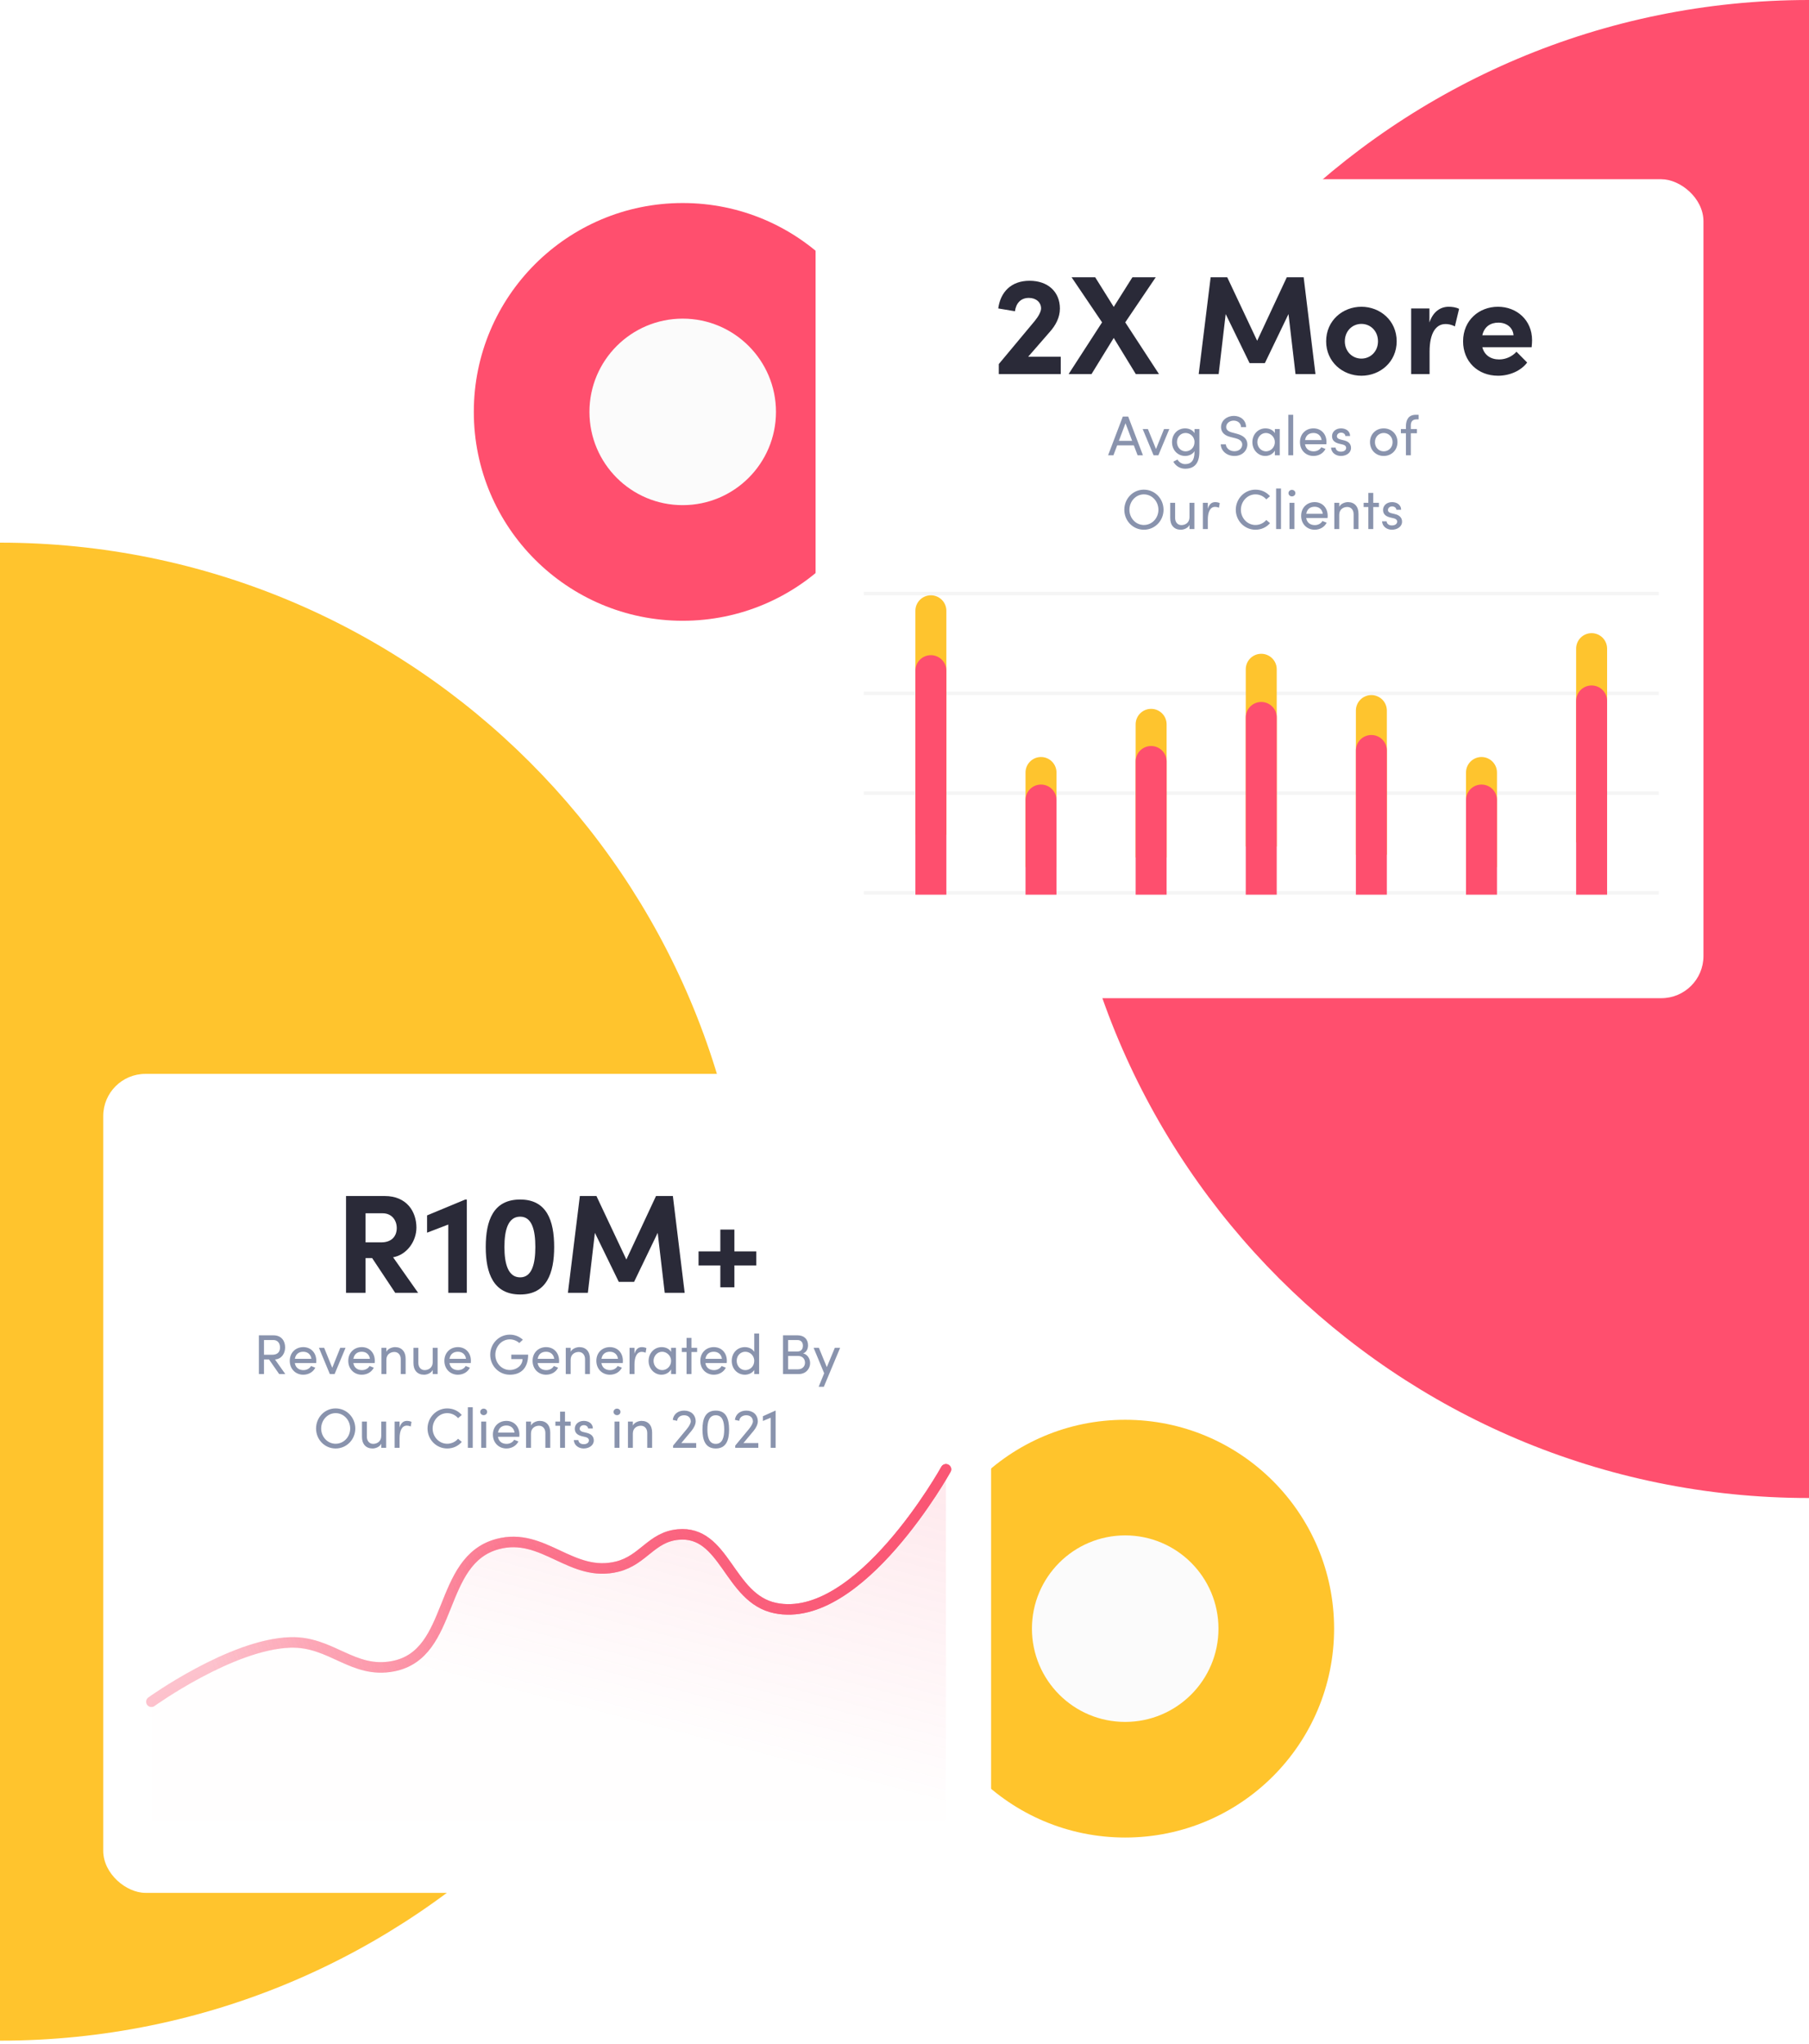 <svg width="515" height="582" viewBox="0 0 515 582" fill="none" xmlns="http://www.w3.org/2000/svg">
<g clip-path="url(#clip0_524_6)">
<path fill-rule="evenodd" clip-rule="evenodd" d="M515 0C397.225 0.001 301.75 95.476 301.75 213.251C301.75 331.026 397.225 426.501 515 426.502L515 0Z" fill="#FF4F6E"/>
<path fill-rule="evenodd" clip-rule="evenodd" d="M1.12893e-07 581.002C4.58893e-05 581.002 9.16656e-05 581.002 0 581.002C117.775 581.002 213.251 485.526 213.251 367.751C213.251 249.976 117.775 154.5 0 154.5C0 154.5 6.96182e-05 154.5 2.38419e-05 154.5L1.12893e-07 581.002Z" fill="#FFC42D"/>
<path d="M134.89 117.271C134.89 84.425 161.513 57.803 194.359 57.803C227.206 57.803 253.828 84.439 253.828 117.271C253.828 150.118 227.206 176.74 194.359 176.74C161.513 176.74 134.89 150.118 134.89 117.271Z" fill="#FF4F6E"/>
<path d="M167.808 117.271C167.808 102.611 179.699 90.72 194.359 90.72C209.019 90.72 220.91 102.611 220.91 117.271C220.91 131.931 209.019 143.822 194.359 143.822C179.699 143.837 167.808 131.946 167.808 117.271Z" fill="#FBFBFB"/>
<path d="M260.863 463.697C260.863 430.85 287.486 404.228 320.332 404.228C353.178 404.228 379.801 430.865 379.801 463.697C379.801 496.543 353.178 523.166 320.332 523.166C287.485 523.166 260.863 496.543 260.863 463.697Z" fill="#FFC42C"/>
<path d="M293.781 463.697C293.781 449.036 305.672 437.145 320.332 437.145C334.992 437.145 346.883 449.036 346.883 463.697C346.883 478.357 334.992 490.248 320.332 490.248C305.672 490.262 293.781 478.371 293.781 463.697Z" fill="#FBFBFB"/>
<g filter="url(#filter0_d_524_6)">
<rect width="233.17" height="252.764" rx="12" transform="matrix(-4.37114e-08 1 1 4.37114e-08 29.391 301.748)" fill="white"/>
</g>
<path d="M119.03 368.079L111.91 357.959C115.79 357.279 118.55 353.439 118.55 349.519C118.55 344.999 115.83 340.519 109.51 340.519H98.51V368.079H104.07V358.199H105.95L112.51 368.079H119.03ZM108.95 345.439C111.55 345.439 112.95 347.439 112.95 349.639C112.95 351.839 111.63 353.719 108.51 353.719H104.07V345.439H108.95ZM121.58 346.039V350.959L127.62 348.639V368.079H132.9V341.519H132.46L121.58 346.039ZM148.083 368.559C155.643 368.559 157.763 362.479 157.763 355.039C157.763 347.479 155.643 341.519 148.083 341.519C140.443 341.519 138.283 347.479 138.283 355.039C138.283 362.479 140.443 368.559 148.083 368.559ZM148.083 363.679C144.643 363.679 143.603 359.799 143.603 355.039C143.603 350.199 144.643 346.399 148.083 346.399C151.443 346.399 152.403 350.199 152.403 355.039C152.403 359.799 151.443 363.679 148.083 363.679ZM191.558 340.519H186.758L178.318 358.599L169.798 340.519H165.078L161.678 368.079H167.358L169.358 350.999L176.158 364.959H180.518L187.238 350.999L189.238 368.079H194.918L191.558 340.519ZM209.07 356.279V350.079H205.07V356.279H198.87V360.279H205.07V366.519H209.07V360.279H215.31V356.279H209.07Z" fill="#2A2A38"/>
<path d="M81.22 391.206L78.292 387.062C80.26 386.918 81.172 385.222 81.172 383.622C81.172 381.91 80.244 380.182 77.844 380.182H73.7V391.206H75.156V387.046H76.58L79.476 391.206H81.22ZM77.876 381.526C78.996 381.526 79.716 382.39 79.716 383.622C79.716 384.87 79.076 385.718 77.46 385.718H75.156V381.526H77.876ZM90.045 387.446C90.045 385.078 88.461 383.542 86.333 383.542C84.205 383.542 82.493 385.078 82.493 387.446C82.493 389.814 84.205 391.398 86.333 391.398C87.773 391.398 89.117 390.694 89.757 389.398L88.557 388.918C88.125 389.67 87.293 390.086 86.381 390.086C85.101 390.086 84.141 389.398 83.933 388.07H90.013C90.029 387.862 90.045 387.654 90.045 387.446ZM83.949 386.87C84.173 385.526 85.069 384.854 86.333 384.854C87.565 384.854 88.477 385.59 88.653 386.87H83.949ZM94.586 389.43L92.282 383.734H90.794L93.898 391.206H95.258L98.378 383.734H96.874L94.586 389.43ZM106.701 387.446C106.701 385.078 105.117 383.542 102.989 383.542C100.861 383.542 99.149 385.078 99.149 387.446C99.149 389.814 100.861 391.398 102.989 391.398C104.429 391.398 105.773 390.694 106.413 389.398L105.213 388.918C104.781 389.67 103.949 390.086 103.037 390.086C101.757 390.086 100.797 389.398 100.589 388.07H106.669C106.685 387.862 106.701 387.654 106.701 387.446ZM100.605 386.87C100.829 385.526 101.725 384.854 102.989 384.854C104.221 384.854 105.133 385.59 105.309 386.87H100.605ZM112.47 383.542C111.654 383.542 110.438 383.958 109.99 384.87V383.734H108.598V391.206H109.99V387.158C109.99 385.542 111.238 384.918 112.278 384.918C113.318 384.918 114.086 385.718 114.086 386.966V391.206H115.478V386.886C115.494 384.79 114.326 383.542 112.47 383.542ZM123.193 387.846C123.177 389.462 121.929 390.086 120.889 390.086C119.849 390.086 119.097 389.286 119.097 388.022V383.734H117.705V388.054C117.689 390.15 118.841 391.398 120.713 391.398C121.545 391.398 122.745 390.982 123.193 390.038V391.206H124.585V383.734H123.193V387.846ZM134.061 387.446C134.061 385.078 132.477 383.542 130.349 383.542C128.221 383.542 126.509 385.078 126.509 387.446C126.509 389.814 128.221 391.398 130.349 391.398C131.789 391.398 133.133 390.694 133.773 389.398L132.573 388.918C132.141 389.67 131.309 390.086 130.397 390.086C129.117 390.086 128.157 389.398 127.949 388.07H134.029C134.045 387.862 134.061 387.654 134.061 387.446ZM127.965 386.87C128.189 385.526 129.085 384.854 130.349 384.854C131.581 384.854 132.493 385.59 132.669 386.87H127.965ZM145.141 391.398C148.277 391.398 150.357 389.542 150.357 385.686H145.557V386.95H148.757C148.757 388.71 147.125 390.054 145.141 390.054C142.821 390.054 141.013 388.086 141.013 385.718C141.013 383.35 142.821 381.334 145.141 381.334C146.181 381.334 147.141 381.75 147.845 382.374L148.853 381.43C147.893 380.55 146.597 379.99 145.141 379.99C142.005 379.99 139.557 382.582 139.557 385.718C139.557 388.838 142.005 391.398 145.141 391.398ZM159.17 387.446C159.17 385.078 157.586 383.542 155.458 383.542C153.33 383.542 151.618 385.078 151.618 387.446C151.618 389.814 153.33 391.398 155.458 391.398C156.898 391.398 158.242 390.694 158.882 389.398L157.682 388.918C157.25 389.67 156.418 390.086 155.506 390.086C154.226 390.086 153.266 389.398 153.058 388.07H159.138C159.154 387.862 159.17 387.654 159.17 387.446ZM153.074 386.87C153.298 385.526 154.194 384.854 155.458 384.854C156.69 384.854 157.602 385.59 157.778 386.87H153.074ZM164.939 383.542C164.123 383.542 162.907 383.958 162.459 384.87V383.734H161.067V391.206H162.459V387.158C162.459 385.542 163.707 384.918 164.747 384.918C165.787 384.918 166.555 385.718 166.555 386.966V391.206H167.947V386.886C167.963 384.79 166.795 383.542 164.939 383.542ZM177.326 387.446C177.326 385.078 175.742 383.542 173.614 383.542C171.486 383.542 169.774 385.078 169.774 387.446C169.774 389.814 171.486 391.398 173.614 391.398C175.054 391.398 176.398 390.694 177.038 389.398L175.838 388.918C175.406 389.67 174.574 390.086 173.662 390.086C172.382 390.086 171.422 389.398 171.214 388.07H177.294C177.31 387.862 177.326 387.654 177.326 387.446ZM171.23 386.87C171.454 385.526 172.35 384.854 173.614 384.854C174.846 384.854 175.758 385.59 175.934 386.87H171.23ZM182.727 383.542C181.735 383.542 181.015 384.118 180.631 385.43V383.734H179.223V391.206H180.631V388.47C180.631 386.502 181.223 384.886 182.711 384.886C182.999 384.886 183.399 384.95 183.799 385.142L184.023 383.83C183.799 383.686 183.255 383.542 182.727 383.542ZM191.049 384.902C190.553 384.022 189.497 383.542 188.377 383.542C186.265 383.542 184.649 385.254 184.649 387.462C184.649 389.75 186.361 391.398 188.313 391.398C189.513 391.398 190.553 390.774 191.049 389.878V391.206H192.441V383.734H191.049V384.902ZM188.521 390.086C187.145 390.086 186.057 388.886 186.057 387.462C186.057 386.054 187.145 384.854 188.505 384.854C189.753 384.854 191.049 385.926 191.049 387.462C191.049 388.982 189.849 390.086 188.521 390.086ZM196.848 383.734V380.918H195.456V383.734H194.112V384.934H195.456V391.206H196.848V384.934H198.464V383.734H196.848ZM206.92 387.446C206.92 385.078 205.336 383.542 203.208 383.542C201.08 383.542 199.368 385.078 199.368 387.446C199.368 389.814 201.08 391.398 203.208 391.398C204.648 391.398 205.992 390.694 206.632 389.398L205.432 388.918C205 389.67 204.168 390.086 203.256 390.086C201.976 390.086 201.016 389.398 200.808 388.07H206.888C206.904 387.862 206.92 387.654 206.92 387.446ZM200.824 386.87C201.048 385.526 201.944 384.854 203.208 384.854C204.44 384.854 205.352 385.59 205.528 386.87H200.824ZM214.721 384.902C214.225 384.022 213.169 383.542 212.049 383.542C210.001 383.542 208.321 385.094 208.321 387.462C208.321 389.814 210.017 391.398 212.065 391.398C213.137 391.398 214.225 390.886 214.721 390.038V391.206H216.113V379.67H214.721V384.902ZM212.177 390.086C210.817 390.086 209.729 388.934 209.729 387.446C209.729 385.942 210.817 384.854 212.177 384.854C213.409 384.854 214.721 385.83 214.721 387.446C214.721 389.046 213.521 390.086 212.177 390.086ZM228.646 385.334C229.686 384.934 230.038 383.958 230.038 382.998C230.038 381.27 228.886 380.182 227.062 380.182H222.918V391.206H227.414C229.43 391.206 230.63 389.686 230.63 388.102C230.63 386.902 229.942 385.622 228.646 385.334ZM228.582 383.142C228.582 384.086 228.086 384.774 227.094 384.774H224.374V381.526H227.046C228.054 381.526 228.582 382.198 228.582 383.142ZM224.374 389.862V386.054H227.19C228.534 386.054 229.174 386.982 229.174 387.974C229.174 388.998 228.47 389.862 227.11 389.862H224.374ZM235.383 389.238L233.127 383.734H231.623L234.631 390.982L233.063 394.838H234.535L239.175 383.734H237.671L235.383 389.238ZM95.546 412.398C98.698 412.398 101.146 409.838 101.146 406.718C101.146 403.582 98.698 400.99 95.546 400.99C92.41 400.99 89.978 403.582 89.978 406.718C89.978 409.838 92.41 412.398 95.546 412.398ZM95.546 411.054C93.227 411.054 91.434 409.07 91.434 406.718C91.434 404.35 93.227 402.334 95.546 402.334C97.898 402.334 99.691 404.35 99.691 406.718C99.691 409.07 97.898 411.054 95.546 411.054ZM108.537 408.846C108.521 410.462 107.273 411.086 106.233 411.086C105.193 411.086 104.441 410.286 104.441 409.022V404.734H103.049V409.054C103.033 411.15 104.185 412.398 106.057 412.398C106.889 412.398 108.089 411.982 108.537 411.038V412.206H109.929V404.734H108.537V408.846ZM115.852 404.542C114.86 404.542 114.14 405.118 113.756 406.43V404.734H112.348V412.206H113.756V409.47C113.756 407.502 114.348 405.886 115.836 405.886C116.124 405.886 116.524 405.95 116.924 406.142L117.148 404.83C116.924 404.686 116.38 404.542 115.852 404.542ZM127.313 412.398C129.009 412.398 130.481 411.678 131.457 410.526L130.401 409.63C129.665 410.494 128.545 411.054 127.313 411.054C124.993 411.054 123.169 409.07 123.169 406.718C123.169 404.35 124.993 402.334 127.313 402.334C128.545 402.334 129.665 402.894 130.401 403.758L131.457 402.862C130.481 401.71 129.009 400.99 127.313 400.99C124.193 400.99 121.713 403.598 121.713 406.718C121.713 409.838 124.193 412.398 127.313 412.398ZM134.584 412.206V400.67H133.192V412.206H134.584ZM137.693 402.91C138.237 402.91 138.685 402.51 138.685 401.982C138.685 401.454 138.237 401.054 137.693 401.054C137.165 401.054 136.717 401.454 136.717 401.982C136.717 402.51 137.165 402.91 137.693 402.91ZM138.397 412.206V404.734H137.005V412.206H138.397ZM147.873 408.446C147.873 406.078 146.289 404.542 144.161 404.542C142.033 404.542 140.321 406.078 140.321 408.446C140.321 410.814 142.033 412.398 144.161 412.398C145.601 412.398 146.945 411.694 147.585 410.398L146.385 409.918C145.953 410.67 145.121 411.086 144.209 411.086C142.929 411.086 141.969 410.398 141.761 409.07H147.841C147.857 408.862 147.873 408.654 147.873 408.446ZM141.777 407.87C142.001 406.526 142.897 405.854 144.161 405.854C145.393 405.854 146.305 406.59 146.481 407.87H141.777ZM153.642 404.542C152.826 404.542 151.61 404.958 151.162 405.87V404.734H149.77V412.206H151.162V408.158C151.162 406.542 152.41 405.918 153.45 405.918C154.49 405.918 155.258 406.718 155.258 407.966V412.206H156.65V407.886C156.666 405.79 155.498 404.542 153.642 404.542ZM160.848 404.734V401.918H159.456V404.734H158.112V405.934H159.456V412.206H160.848V405.934H162.464V404.734H160.848ZM166.15 412.398C167.702 412.398 169.046 411.518 169.046 410.126C169.046 409.278 168.646 408.35 167.094 407.966L165.99 407.694C165.51 407.582 165.03 407.31 165.03 406.798C165.03 406.222 165.51 405.758 166.23 405.758C166.822 405.758 167.414 406.142 167.43 406.718H168.774C168.774 405.214 167.462 404.542 166.198 404.542C164.694 404.542 163.638 405.518 163.638 406.75C163.638 407.95 164.358 408.558 165.606 408.894L166.63 409.134C167.222 409.262 167.654 409.55 167.654 410.11C167.654 410.718 167.094 411.182 166.15 411.182C165.238 411.182 164.678 410.654 164.662 410.014H163.366C163.43 411.55 164.806 412.398 166.15 412.398ZM175.646 402.91C176.19 402.91 176.638 402.51 176.638 401.982C176.638 401.454 176.19 401.054 175.646 401.054C175.118 401.054 174.67 401.454 174.67 401.982C174.67 402.51 175.118 402.91 175.646 402.91ZM176.35 412.206V404.734H174.958V412.206H176.35ZM182.642 404.542C181.826 404.542 180.61 404.958 180.162 405.87V404.734H178.77V412.206H180.162V408.158C180.162 406.542 181.41 405.918 182.45 405.918C183.49 405.918 184.258 406.718 184.258 407.966V412.206H185.65V407.886C185.666 405.79 184.498 404.542 182.642 404.542ZM196.836 407.406C197.524 406.59 198.052 405.518 198.052 404.702C198.052 402.846 196.74 401.614 194.772 401.614C192.98 401.614 191.732 402.67 191.524 404.254L192.772 404.526C192.852 403.582 193.636 402.942 194.772 402.942C195.908 402.942 196.66 403.646 196.66 404.702C196.66 405.182 196.212 406.03 195.556 406.83L191.62 411.582V412.206H198.196V410.862H193.956L196.836 407.406ZM203.774 412.398C206.782 412.398 207.566 409.95 207.566 407.006C207.566 404.03 206.782 401.614 203.774 401.614C200.766 401.614 199.982 404.03 199.982 407.006C199.982 409.95 200.766 412.398 203.774 412.398ZM203.774 411.086C201.854 411.086 201.39 409.182 201.39 407.006C201.39 404.798 201.854 402.942 203.774 402.942C205.694 402.942 206.174 404.798 206.174 407.006C206.174 409.182 205.694 411.086 203.774 411.086ZM214.524 407.406C215.212 406.59 215.74 405.518 215.74 404.702C215.74 402.846 214.428 401.614 212.46 401.614C210.668 401.614 209.42 402.67 209.212 404.254L210.46 404.526C210.54 403.582 211.324 402.942 212.46 402.942C213.596 402.942 214.348 403.646 214.348 404.702C214.348 405.182 213.9 406.03 213.244 406.83L209.308 411.582V412.206H215.884V410.862H211.644L214.524 407.406ZM217.19 403.214V404.558L219.414 403.646V412.206H220.806V401.614H220.758L217.19 403.214Z" fill="#8993AD"/>
<path opacity="0.2" d="M82.606 467.624C65.84 468.159 43.107 484.504 43.107 484.504V518.264H269.3V418.334C269.3 418.334 244.641 462.784 220.685 457.833C207.412 455.09 206.492 435.592 193.002 436.902C185.429 437.638 183.159 444.147 175.784 446.017C162.65 449.348 154.782 436.125 141.687 439.603C124.424 444.188 129.5 470.916 111.978 474.376C100.431 476.656 94.37 467.248 82.606 467.624Z" fill="url(#paint0_linear_524_6)"/>
<g filter="url(#filter1_f_524_6)">
<path d="M43.107 484.504C43.107 484.504 65.84 468.159 82.606 467.624C94.37 467.248 100.431 476.656 111.978 474.376C129.5 470.916 124.424 444.188 141.687 439.603C154.782 436.125 162.65 449.348 175.784 446.017C183.159 444.147 185.429 437.638 193.002 436.902C206.492 435.592 207.412 455.09 220.685 457.833C244.641 462.784 269.3 418.334 269.3 418.334" stroke="url(#paint1_linear_524_6)" stroke-width="3" stroke-linecap="round"/>
</g>
<path d="M43.107 484.504C43.107 484.504 65.84 468.159 82.606 467.624C94.37 467.248 100.431 476.656 111.978 474.376C129.5 470.916 124.424 444.188 141.687 439.603C154.782 436.125 162.65 449.348 175.784 446.017C183.159 444.147 185.429 437.638 193.002 436.902C206.492 435.592 207.412 455.09 220.685 457.833C244.641 462.784 269.3 418.334 269.3 418.334" stroke="url(#paint2_linear_524_6)" stroke-width="3" stroke-linecap="round"/>
<g filter="url(#filter2_d_524_6)">
<rect width="233.17" height="252.764" rx="12" transform="matrix(-4.37114e-08 1 1 4.37114e-08 232.19 47.025)" fill="white"/>
</g>
<path d="M298.862 94.498C300.542 92.618 301.742 90.378 301.742 87.858C301.742 83.098 298.342 79.938 293.102 79.938C287.862 79.938 284.822 83.138 284.182 87.818L288.942 88.618C289.262 86.338 290.582 84.818 292.902 84.818C294.942 84.818 296.382 86.058 296.382 87.818C296.382 88.698 295.662 90.058 294.582 91.378L284.342 103.658V106.498H301.982V101.578H292.702L298.862 94.498ZM320.345 91.778L329.025 78.938H322.385L317.065 87.378L311.785 78.938H305.065L313.745 91.778L304.225 106.498H310.745L317.065 96.218L323.345 106.498H329.945L320.345 91.778ZM371.137 78.938H366.337L357.897 97.018L349.377 78.938H344.657L341.257 106.498H346.937L348.937 89.418L355.737 103.378H360.097L366.817 89.418L368.817 106.498H374.497L371.137 78.938ZM387.577 106.978C392.897 106.978 397.617 103.058 397.617 97.178C397.617 91.258 392.897 87.338 387.577 87.338C382.257 87.338 377.537 91.258 377.537 97.178C377.537 103.058 382.257 106.978 387.577 106.978ZM387.577 102.098C384.977 102.098 382.857 100.058 382.857 97.178C382.857 94.258 384.977 92.218 387.577 92.218C390.177 92.218 392.297 94.258 392.297 97.178C392.297 100.058 390.177 102.098 387.577 102.098ZM412.424 87.338C410.104 87.338 407.984 88.698 406.944 91.818V87.818H401.744V106.498H406.984V100.098C406.984 94.778 408.824 92.258 411.504 92.258C412.144 92.258 413.064 92.338 414.184 92.938L415.384 87.938C414.544 87.498 413.424 87.338 412.424 87.338ZM436.162 96.858C436.162 91.138 431.802 87.338 426.442 87.338C421.122 87.338 416.522 91.138 416.522 97.178C416.522 102.938 420.722 106.978 426.482 106.978C429.762 106.978 433.002 105.578 434.762 103.218L431.722 100.138C430.562 101.458 428.722 102.338 426.802 102.338C424.322 102.338 422.562 101.058 422.002 98.858H436.042C436.122 98.018 436.162 97.378 436.162 96.858ZM422.002 95.458C422.562 92.938 424.402 91.858 426.562 91.858C428.922 91.858 430.722 93.258 430.882 95.458H422.002Z" fill="#2A2A38"/>
<path d="M325.379 129.625L321.187 118.601H319.651L315.459 129.625H316.979L318.051 126.793H322.787L323.859 129.625H325.379ZM320.419 120.505L322.307 125.513H318.531L320.419 120.505ZM329.099 127.849L326.795 122.153H325.307L328.411 129.625H329.771L332.891 122.153H331.387L329.099 127.849ZM340.062 123.321C339.566 122.457 338.51 121.961 337.39 121.961C335.342 121.961 333.662 123.513 333.662 125.881C333.662 128.233 335.358 129.817 337.406 129.817C338.478 129.817 339.566 129.305 340.062 128.457V128.681C340.062 131.209 339.038 132.137 337.39 132.137C336.558 132.137 335.678 131.673 335.214 130.825L334.03 131.449C334.766 132.761 336.03 133.449 337.39 133.449C339.854 133.449 341.454 132.121 341.454 128.585V122.153H340.062V123.321ZM337.518 128.505C336.158 128.505 335.07 127.353 335.07 125.865C335.07 124.361 336.158 123.273 337.518 123.273C338.75 123.273 340.062 124.249 340.062 125.865C340.062 127.465 338.862 128.505 337.518 128.505ZM351.427 129.817C353.715 129.817 355.107 128.233 355.107 126.521C355.107 124.953 353.987 123.993 352.115 123.497L350.675 123.113C349.203 122.729 349.075 121.961 349.075 121.577C349.075 120.489 350.099 119.753 351.203 119.753C352.387 119.753 353.299 120.505 353.299 121.609H354.739C354.739 119.641 353.187 118.409 351.251 118.409C349.331 118.409 347.619 119.689 347.619 121.593C347.619 122.489 347.987 123.865 350.323 124.425L351.747 124.777C352.675 125.017 353.651 125.497 353.651 126.569C353.651 127.545 352.851 128.473 351.427 128.473C349.955 128.473 349.027 127.481 348.979 126.505H347.539C347.555 128.217 349.107 129.817 351.427 129.817ZM362.937 123.321C362.441 122.441 361.385 121.961 360.265 121.961C358.153 121.961 356.537 123.673 356.537 125.881C356.537 128.169 358.249 129.817 360.201 129.817C361.401 129.817 362.441 129.193 362.937 128.297V129.625H364.329V122.153H362.937V123.321ZM360.409 128.505C359.033 128.505 357.945 127.305 357.945 125.881C357.945 124.473 359.033 123.273 360.393 123.273C361.641 123.273 362.937 124.345 362.937 125.881C362.937 127.401 361.737 128.505 360.409 128.505ZM368.159 129.625V118.089H366.767V129.625H368.159ZM377.636 125.865C377.636 123.497 376.052 121.961 373.924 121.961C371.796 121.961 370.084 123.497 370.084 125.865C370.084 128.233 371.796 129.817 373.924 129.817C375.364 129.817 376.708 129.113 377.348 127.817L376.148 127.337C375.716 128.089 374.884 128.505 373.972 128.505C372.692 128.505 371.732 127.817 371.524 126.489H377.604C377.62 126.281 377.636 126.073 377.636 125.865ZM371.54 125.289C371.764 123.945 372.66 123.273 373.924 123.273C375.156 123.273 376.068 124.009 376.244 125.289H371.54ZM381.725 129.817C383.277 129.817 384.621 128.937 384.621 127.545C384.621 126.697 384.221 125.769 382.669 125.385L381.565 125.113C381.085 125.001 380.605 124.729 380.605 124.217C380.605 123.641 381.085 123.177 381.805 123.177C382.397 123.177 382.989 123.561 383.005 124.137H384.349C384.349 122.633 383.037 121.961 381.773 121.961C380.269 121.961 379.213 122.937 379.213 124.169C379.213 125.369 379.933 125.977 381.181 126.313L382.205 126.553C382.797 126.681 383.229 126.969 383.229 127.529C383.229 128.137 382.669 128.601 381.725 128.601C380.813 128.601 380.253 128.073 380.237 127.433H378.941C379.005 128.969 380.381 129.817 381.725 129.817ZM393.925 129.817C396.053 129.817 397.845 128.249 397.845 125.881C397.845 123.513 396.053 121.961 393.925 121.961C391.797 121.961 390.021 123.513 390.021 125.881C390.021 128.249 391.797 129.817 393.925 129.817ZM393.925 128.505C392.565 128.505 391.429 127.433 391.429 125.881C391.429 124.345 392.565 123.273 393.925 123.273C395.301 123.273 396.453 124.345 396.453 125.881C396.453 127.433 395.301 128.505 393.925 128.505ZM403.866 119.401V118.089H403.066C401.066 118.089 400.25 119.433 400.25 121.385V122.153H398.81V123.353H400.25V129.625H401.642V123.353H403.386V122.153H401.642V121.193C401.626 120.217 401.978 119.401 403.306 119.401H403.866ZM325.645 150.817C328.797 150.817 331.245 148.257 331.245 145.137C331.245 142.001 328.797 139.409 325.645 139.409C322.509 139.409 320.077 142.001 320.077 145.137C320.077 148.257 322.509 150.817 325.645 150.817ZM325.645 149.473C323.325 149.473 321.533 147.489 321.533 145.137C321.533 142.769 323.325 140.753 325.645 140.753C327.997 140.753 329.789 142.769 329.789 145.137C329.789 147.489 327.997 149.473 325.645 149.473ZM338.636 147.265C338.62 148.881 337.372 149.505 336.332 149.505C335.292 149.505 334.54 148.705 334.54 147.441V143.153H333.148V147.473C333.132 149.569 334.284 150.817 336.156 150.817C336.988 150.817 338.188 150.401 338.636 149.457V150.625H340.028V143.153H338.636V147.265ZM345.951 142.961C344.959 142.961 344.239 143.537 343.855 144.849V143.153H342.447V150.625H343.855V147.889C343.855 145.921 344.447 144.305 345.935 144.305C346.223 144.305 346.623 144.369 347.023 144.561L347.247 143.249C347.023 143.105 346.479 142.961 345.951 142.961ZM357.412 150.817C359.108 150.817 360.58 150.097 361.556 148.945L360.5 148.049C359.764 148.913 358.644 149.473 357.412 149.473C355.092 149.473 353.268 147.489 353.268 145.137C353.268 142.769 355.092 140.753 357.412 140.753C358.644 140.753 359.764 141.313 360.5 142.177L361.556 141.281C360.58 140.129 359.108 139.409 357.412 139.409C354.292 139.409 351.812 142.017 351.812 145.137C351.812 148.257 354.292 150.817 357.412 150.817ZM364.683 150.625V139.089H363.291V150.625H364.683ZM367.791 141.329C368.335 141.329 368.783 140.929 368.783 140.401C368.783 139.873 368.335 139.473 367.791 139.473C367.263 139.473 366.815 139.873 366.815 140.401C366.815 140.929 367.263 141.329 367.791 141.329ZM368.495 150.625V143.153H367.103V150.625H368.495ZM377.972 146.865C377.972 144.497 376.388 142.961 374.26 142.961C372.132 142.961 370.42 144.497 370.42 146.865C370.42 149.233 372.132 150.817 374.26 150.817C375.7 150.817 377.044 150.113 377.684 148.817L376.484 148.337C376.052 149.089 375.22 149.505 374.308 149.505C373.028 149.505 372.068 148.817 371.86 147.489H377.94C377.956 147.281 377.972 147.073 377.972 146.865ZM371.876 146.289C372.1 144.945 372.996 144.273 374.26 144.273C375.492 144.273 376.404 145.009 376.58 146.289H371.876ZM383.741 142.961C382.925 142.961 381.709 143.377 381.261 144.289V143.153H379.869V150.625H381.261V146.577C381.261 144.961 382.509 144.337 383.549 144.337C384.589 144.337 385.357 145.137 385.357 146.385V150.625H386.749V146.305C386.765 144.209 385.597 142.961 383.741 142.961ZM390.946 143.153V140.337H389.554V143.153H388.21V144.353H389.554V150.625H390.946V144.353H392.562V143.153H390.946ZM396.249 150.817C397.801 150.817 399.145 149.937 399.145 148.545C399.145 147.697 398.745 146.769 397.193 146.385L396.089 146.113C395.609 146.001 395.129 145.729 395.129 145.217C395.129 144.641 395.609 144.177 396.329 144.177C396.921 144.177 397.513 144.561 397.529 145.137H398.873C398.873 143.633 397.561 142.961 396.297 142.961C394.793 142.961 393.737 143.937 393.737 145.169C393.737 146.369 394.457 146.977 395.705 147.313L396.729 147.553C397.321 147.681 397.753 147.969 397.753 148.529C397.753 149.137 397.193 149.601 396.249 149.601C395.337 149.601 394.777 149.073 394.761 148.433H393.465C393.529 149.969 394.905 150.817 396.249 150.817Z" fill="#8993AD"/>
<line x1="245.906" y1="254.222" x2="472.218" y2="254.222" stroke="#F5F5F5"/>
<line x1="245.906" y1="225.811" x2="472.218" y2="225.811" stroke="#F5F5F5"/>
<line x1="245.906" y1="197.4" x2="472.218" y2="197.4" stroke="#F5F5F5"/>
<line x1="245.906" y1="168.988" x2="472.218" y2="168.988" stroke="#F5F5F5"/>
<path d="M260.601 173.897C260.601 171.462 262.575 169.488 265.01 169.488V169.488C267.445 169.488 269.419 171.462 269.419 173.897V237.676H260.601V173.897Z" fill="#FEC42E"/>
<path d="M260.601 190.944C260.601 188.509 262.575 186.535 265.01 186.535V186.535C267.445 186.535 269.419 188.509 269.419 190.944V254.723H260.601V190.944Z" fill="#FE4F6E"/>
<path d="M354.653 190.552C354.653 188.117 356.627 186.143 359.062 186.143V186.143C361.496 186.143 363.47 188.117 363.47 190.552V241.007H354.653V190.552Z" fill="#FEC42E"/>
<path d="M354.653 204.268C354.653 201.833 356.627 199.859 359.062 199.859V199.859C361.496 199.859 363.47 201.833 363.47 204.268V254.723H354.653V204.268Z" fill="#FE4F6E"/>
<path d="M448.705 184.674C448.705 182.239 450.678 180.266 453.113 180.266V180.266C455.548 180.266 457.522 182.239 457.522 184.674V239.832H448.705V184.674Z" fill="#FEC42E"/>
<path d="M448.705 199.565C448.705 197.131 450.678 195.157 453.113 195.157V195.157C455.548 195.157 457.522 197.131 457.522 199.565V254.723H448.705V199.565Z" fill="#FE4F6E"/>
<path d="M323.302 206.227C323.302 203.793 325.276 201.819 327.711 201.819V201.819C330.146 201.819 332.12 203.793 332.12 206.227V244.142H323.302V206.227Z" fill="#FEC42E"/>
<path d="M323.302 216.807C323.302 214.373 325.276 212.399 327.711 212.399V212.399C330.146 212.399 332.12 214.373 332.12 216.807V254.722H323.302V216.807Z" fill="#FE4F6E"/>
<path d="M291.952 219.943C291.952 217.509 293.926 215.535 296.361 215.535V215.535C298.795 215.535 300.769 217.509 300.769 219.943V246.885H291.952V219.943Z" fill="#FEC42E"/>
<path d="M291.952 227.781C291.952 225.346 293.926 223.372 296.361 223.372V223.372C298.795 223.372 300.769 225.346 300.769 227.781V254.723H291.952V227.781Z" fill="#FE4F6E"/>
<path d="M417.354 219.943C417.354 217.509 419.328 215.535 421.763 215.535V215.535C424.198 215.535 426.171 217.509 426.171 219.943V246.885H417.354V219.943Z" fill="#FEC42E"/>
<path d="M417.354 227.781C417.354 225.346 419.328 223.372 421.763 223.372V223.372C424.198 223.372 426.171 225.346 426.171 227.781V254.723H417.354V227.781Z" fill="#FE4F6E"/>
<path d="M386.004 202.308C386.004 199.873 387.977 197.9 390.412 197.9V197.9C392.847 197.9 394.821 199.873 394.821 202.308V243.358H386.004V202.308Z" fill="#FEC42E"/>
<path d="M386.004 213.672C386.004 211.238 387.977 209.264 390.412 209.264V209.264C392.847 209.264 394.821 211.238 394.821 213.672V254.722H386.004V213.672Z" fill="#FE4F6E"/>
</g>
<defs>
<filter id="filter0_d_524_6" x="-55.609" y="220.748" width="422.764" height="403.17" filterUnits="userSpaceOnUse" color-interpolation-filters="sRGB">
<feFlood flood-opacity="0" result="BackgroundImageFix"/>
<feColorMatrix in="SourceAlpha" type="matrix" values="0 0 0 0 0 0 0 0 0 0 0 0 0 0 0 0 0 0 127 0" result="hardAlpha"/>
<feOffset dy="4"/>
<feGaussianBlur stdDeviation="42.5"/>
<feColorMatrix type="matrix" values="0 0 0 0 0.694 0 0 0 0 0.729 0 0 0 0 0.788 0 0 0 0.15 0"/>
<feBlend mode="normal" in2="BackgroundImageFix" result="effect1_dropShadow_524_6"/>
<feBlend mode="normal" in="SourceGraphic" in2="effect1_dropShadow_524_6" result="shape"/>
</filter>
<filter id="filter1_f_524_6" x="35.607" y="410.834" width="241.193" height="81.17" filterUnits="userSpaceOnUse" color-interpolation-filters="sRGB">
<feFlood flood-opacity="0" result="BackgroundImageFix"/>
<feBlend mode="normal" in="SourceGraphic" in2="BackgroundImageFix" result="shape"/>
<feGaussianBlur stdDeviation="3" result="effect1_foregroundBlur_524_6"/>
</filter>
<filter id="filter2_d_524_6" x="147.19" y="-33.975" width="422.764" height="403.17" filterUnits="userSpaceOnUse" color-interpolation-filters="sRGB">
<feFlood flood-opacity="0" result="BackgroundImageFix"/>
<feColorMatrix in="SourceAlpha" type="matrix" values="0 0 0 0 0 0 0 0 0 0 0 0 0 0 0 0 0 0 127 0" result="hardAlpha"/>
<feOffset dy="4"/>
<feGaussianBlur stdDeviation="42.5"/>
<feColorMatrix type="matrix" values="0 0 0 0 0.694 0 0 0 0 0.729 0 0 0 0 0.788 0 0 0 0.15 0"/>
<feBlend mode="normal" in2="BackgroundImageFix" result="effect1_dropShadow_524_6"/>
<feBlend mode="normal" in="SourceGraphic" in2="effect1_dropShadow_524_6" result="shape"/>
</filter>
<linearGradient id="paint0_linear_524_6" x1="227.781" y1="359.062" x2="192.874" y2="494.306" gradientUnits="userSpaceOnUse">
<stop stop-color="#FA5674"/>
<stop offset="1" stop-color="#FA5674" stop-opacity="0.04"/>
</linearGradient>
<linearGradient id="paint1_linear_524_6" x1="269.3" y1="418.334" x2="65.726" y2="489.905" gradientUnits="userSpaceOnUse">
<stop stop-color="#FA5674"/>
<stop offset="1" stop-color="#FA5674" stop-opacity="0.2"/>
</linearGradient>
<linearGradient id="paint2_linear_524_6" x1="269.3" y1="418.334" x2="65.726" y2="489.905" gradientUnits="userSpaceOnUse">
<stop stop-color="#FA5674"/>
<stop offset="1" stop-color="#FA5674" stop-opacity="0.2"/>
</linearGradient>
<clipPath id="clip0_524_6">
<rect width="515" height="581.002" fill="white"/>
</clipPath>
</defs>
</svg>
